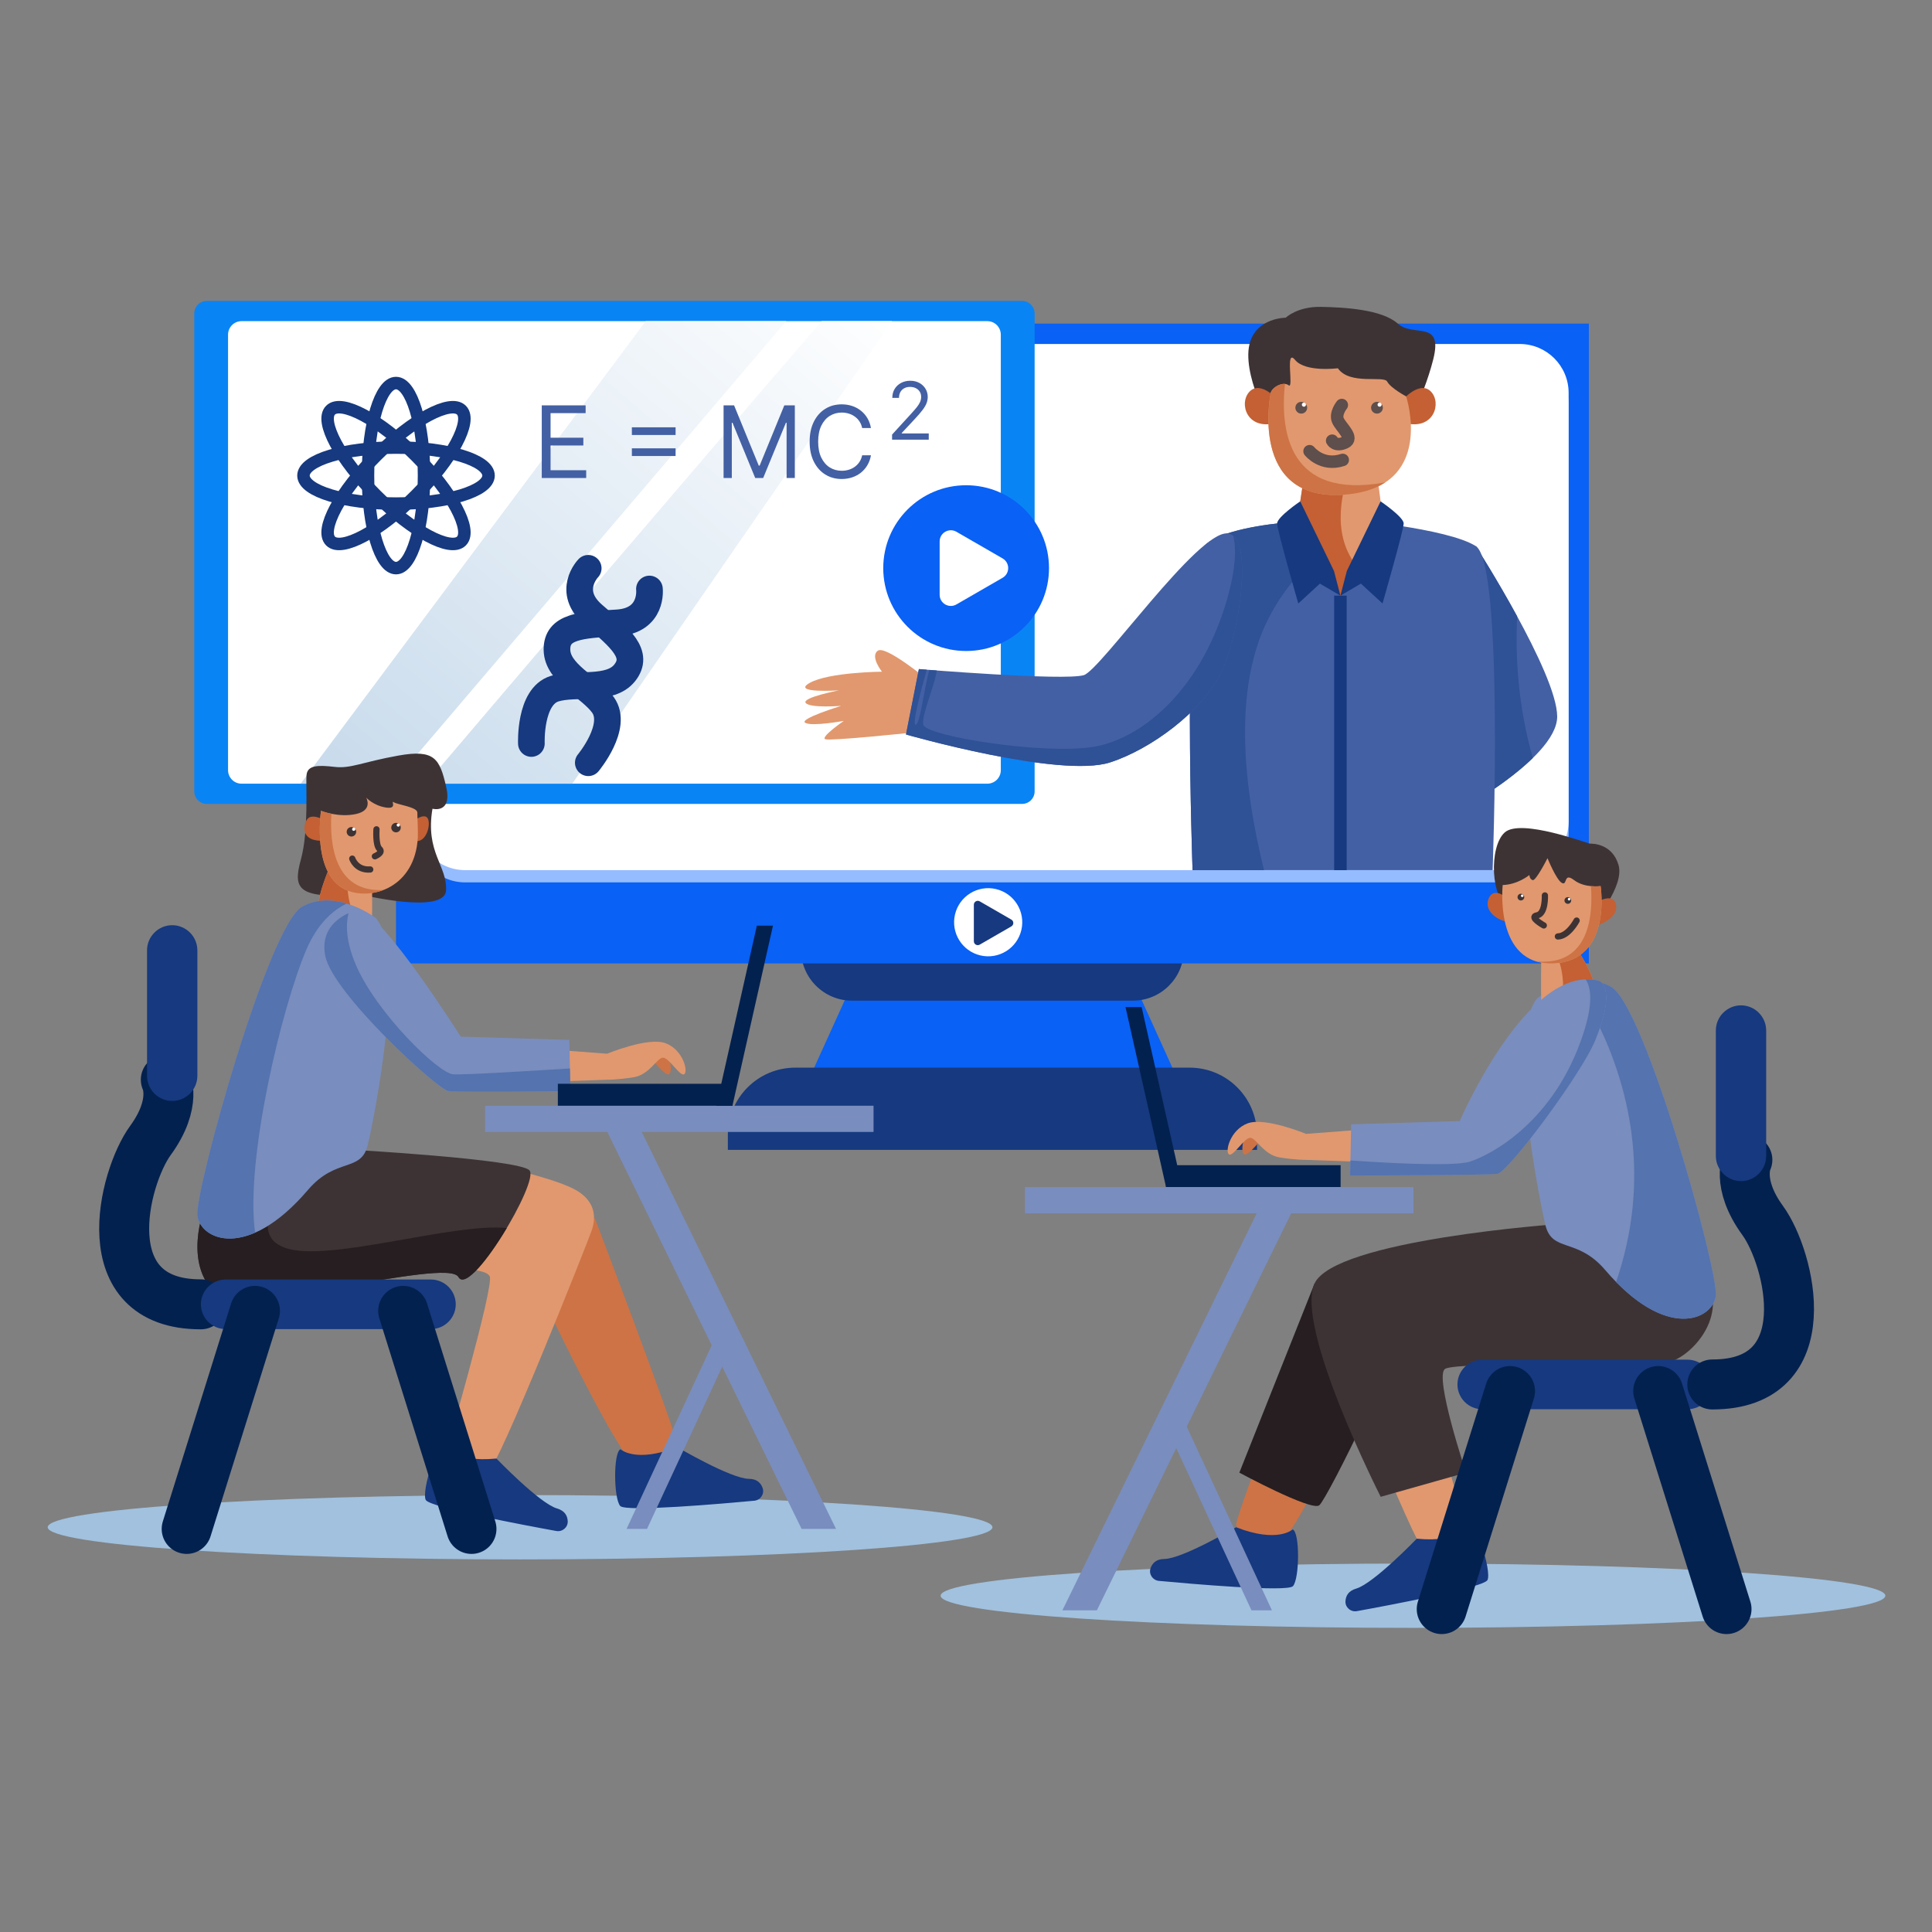 <svg width="290" height="290" viewBox="0 0 290 290" fill="none" xmlns="http://www.w3.org/2000/svg">
<rect x="0" y="0" width="290" height="290" fill="#808080" stroke="none"/>
<path d="M170.115 147.337L149.094 147.513L128.07 147.337L120.323 164.417H149.094H177.865L170.115 147.337Z" fill="#0961F5"/>
<path d="M170.044 150.201H127.891C123.663 150.201 120.234 146.772 120.234 142.544H177.705C177.705 146.775 174.275 150.201 170.044 150.201Z" fill="#16397F"/>
<path d="M188.683 172.598H109.253V170.379C109.253 164.788 113.784 160.257 119.375 160.257H178.561C184.152 160.257 188.683 164.788 188.683 170.379V172.598Z" fill="#16397F"/>
<path d="M238.493 48.572H59.442V144.616H238.493V48.572Z" fill="#0961F5"/>
<path d="M228.113 132.45H69.826C65.771 132.45 62.482 129.161 62.482 125.106V60.818C62.482 56.762 65.771 53.473 69.826 53.473H228.113C232.168 53.473 235.457 56.762 235.457 60.818V125.106C235.457 129.161 232.168 132.45 228.113 132.45Z" fill="#95BCFF"/>
<path d="M228.113 130.611H69.826C65.771 130.611 62.482 127.322 62.482 123.267V58.978C62.482 54.923 65.771 51.634 69.826 51.634H228.113C232.168 51.634 235.457 54.923 235.457 58.978V123.267C235.457 127.322 232.168 130.611 228.113 130.611Z" fill="white"/>
<path d="M153.31 139.599C153.954 136.848 152.247 134.096 149.496 133.451C146.746 132.807 143.994 134.514 143.349 137.265C142.705 140.016 144.412 142.768 147.163 143.412C149.913 144.057 152.666 142.349 153.31 139.599Z" fill="white"/>
<path d="M151.808 138.035L147.06 135.296C146.67 135.069 146.178 135.353 146.178 135.803V141.286C146.178 141.736 146.667 142.02 147.06 141.794L151.808 139.054C152.201 138.824 152.201 138.262 151.808 138.035Z" fill="#16397F"/>
<path d="M153.414 120.671H31.045C30.004 120.671 29.158 119.824 29.158 118.783V47.055C29.158 46.014 30.004 45.168 31.045 45.168H153.414C154.455 45.168 155.302 46.014 155.302 47.055V118.787C155.302 119.828 154.459 120.671 153.414 120.671Z" fill="#0984F5"/>
<path d="M148.2 117.634H36.26C35.139 117.634 34.232 116.727 34.232 115.606V50.232C34.232 49.111 35.139 48.204 36.26 48.204H148.197C149.318 48.204 150.225 49.111 150.225 50.232V115.606C150.228 116.727 149.321 117.634 148.2 117.634Z" fill="white"/>
<path d="M45.13 117.634H58.871L118.018 48.204H96.927L45.13 117.634Z" fill="url(#paint0_linear_47_1448)"/>
<path d="M85.904 117.634L133.888 48.204H123.332C105.028 69.382 76.088 103.367 63.951 117.634H85.904Z" fill="url(#paint1_linear_47_1448)"/>
<path d="M59.442 85.277C61.765 85.277 63.648 79.058 63.648 71.387C63.648 63.715 61.765 57.497 59.442 57.497C57.12 57.497 55.237 63.715 55.237 71.387C55.237 79.058 57.12 85.277 59.442 85.277Z" stroke="#16397F" stroke-width="1.875" stroke-miterlimit="10" stroke-linecap="round" stroke-linejoin="round"/>
<path d="M59.442 75.592C67.114 75.592 73.332 73.709 73.332 71.387C73.332 69.064 67.114 67.181 59.442 67.181C51.771 67.181 45.552 69.064 45.552 71.387C45.552 73.709 51.771 75.592 59.442 75.592Z" stroke="#16397F" stroke-width="1.875" stroke-miterlimit="10" stroke-linecap="round" stroke-linejoin="round"/>
<path d="M62.415 74.361C67.84 68.936 70.906 63.208 69.263 61.565C67.621 59.923 61.892 62.989 56.468 68.413C51.044 73.838 47.977 79.567 49.62 81.209C51.262 82.851 56.991 79.785 62.415 74.361Z" stroke="#16397F" stroke-width="1.875" stroke-miterlimit="10" stroke-linecap="round" stroke-linejoin="round"/>
<path d="M69.263 81.209C70.906 79.567 67.84 73.838 62.415 68.414C56.991 62.989 51.262 59.923 49.62 61.565C47.977 63.208 51.044 68.936 56.468 74.361C61.892 79.785 67.621 82.851 69.263 81.209Z" stroke="#16397F" stroke-width="1.875" stroke-miterlimit="10" stroke-linecap="round" stroke-linejoin="round"/>
<path d="M88.293 85.303C88.293 85.303 84.943 88.739 89.075 92.299C93.207 95.86 95.976 98.194 93.782 100.985C91.588 103.776 86.473 102.396 83.27 103.367C79.46 104.52 79.761 111.602 79.761 111.602" stroke="#16397F" stroke-width="4" stroke-miterlimit="10" stroke-linecap="round" stroke-linejoin="round"/>
<path d="M97.482 88.41C97.482 88.41 98.06 93.174 92.613 93.497C87.168 93.819 83.55 93.995 83.602 97.543C83.653 101.093 88.554 103.102 90.512 105.816C92.84 109.045 88.305 114.492 88.305 114.492" stroke="#16397F" stroke-width="4" stroke-miterlimit="10" stroke-linecap="round" stroke-linejoin="round"/>
<path d="M81.321 71.751V60.842H87.905V62.014H82.642V65.7H87.564V66.872H82.642V70.579H87.99V71.751H81.321ZM94.846 65.295V64.144H101.408V65.295H94.846ZM94.846 68.448V67.298H101.408V68.448H94.846ZM108.611 60.842H110.188L113.895 69.897H114.023L117.73 60.842H119.307V71.751H118.071V63.463H117.965L114.556 71.751H113.362L109.953 63.463H109.847V71.751H108.611V60.842ZM130.734 64.251H129.413C129.335 63.871 129.198 63.537 129.003 63.25C128.811 62.962 128.577 62.72 128.3 62.525C128.026 62.326 127.723 62.177 127.389 62.078C127.055 61.978 126.707 61.928 126.345 61.928C125.684 61.928 125.086 62.095 124.55 62.429C124.017 62.763 123.593 63.255 123.277 63.905C122.964 64.555 122.808 65.352 122.808 66.296C122.808 67.241 122.964 68.038 123.277 68.688C123.593 69.338 124.017 69.83 124.55 70.164C125.086 70.497 125.684 70.664 126.345 70.664C126.707 70.664 127.055 70.615 127.389 70.515C127.723 70.416 128.026 70.268 128.3 70.073C128.577 69.874 128.811 69.631 129.003 69.343C129.198 69.052 129.335 68.718 129.413 68.342H130.734C130.635 68.899 130.454 69.398 130.191 69.839C129.928 70.279 129.601 70.654 129.211 70.963C128.82 71.268 128.382 71.501 127.895 71.66C127.412 71.82 126.895 71.9 126.345 71.9C125.415 71.9 124.587 71.673 123.863 71.218C123.138 70.764 122.568 70.118 122.153 69.279C121.737 68.441 121.53 67.447 121.53 66.296C121.53 65.146 121.737 64.151 122.153 63.313C122.568 62.475 123.138 61.829 123.863 61.375C124.587 60.92 125.415 60.693 126.345 60.693C126.895 60.693 127.412 60.773 127.895 60.932C128.382 61.092 128.82 61.327 129.211 61.636C129.601 61.941 129.928 62.314 130.191 62.754C130.454 63.191 130.635 63.69 130.734 64.251Z" fill="#4360A4"/>
<path d="M133.903 66V65.233L136.784 62.08C137.122 61.71 137.401 61.389 137.619 61.117C137.838 60.841 138 60.582 138.105 60.341C138.213 60.097 138.267 59.841 138.267 59.574C138.267 59.267 138.193 59.001 138.045 58.777C137.901 58.553 137.702 58.379 137.449 58.257C137.196 58.135 136.912 58.074 136.597 58.074C136.261 58.074 135.969 58.144 135.719 58.283C135.472 58.419 135.28 58.611 135.143 58.858C135.01 59.105 134.943 59.395 134.943 59.727H133.938C133.938 59.216 134.055 58.767 134.291 58.381C134.527 57.994 134.848 57.693 135.254 57.477C135.663 57.261 136.122 57.153 136.631 57.153C137.142 57.153 137.595 57.261 137.99 57.477C138.385 57.693 138.695 57.984 138.919 58.351C139.143 58.717 139.256 59.125 139.256 59.574C139.256 59.895 139.197 60.209 139.081 60.516C138.967 60.82 138.768 61.159 138.484 61.534C138.203 61.906 137.812 62.361 137.312 62.898L135.352 64.994V65.062H139.409V66H133.903Z" fill="#4360A4"/>
<path d="M221.519 81.969C221.519 81.969 233.723 101.042 233.739 107.547C233.755 114.051 217.093 122.823 217.093 122.823L221.519 81.969Z" fill="#4360A4"/>
<path d="M221.519 81.969L217.093 122.823C217.093 122.823 225.181 118.563 230.079 113.78C227.886 106.062 227.426 98.695 227.732 92.523C224.645 86.855 221.519 81.969 221.519 81.969Z" fill="#2F5196"/>
<path d="M201.996 77.927C201.996 77.927 183.418 77.958 180.435 82.368C177.453 86.775 179.008 130.611 179.008 130.611H224.048C224.048 130.611 225.772 84.677 221.522 81.972C217.269 79.264 201.996 77.927 201.996 77.927Z" fill="#4360A4"/>
<path d="M190.388 92.861C194.424 84.942 200.715 80.698 206.98 78.485C204.109 78.115 201.996 77.93 201.996 77.93C201.996 77.93 183.418 77.962 180.435 82.371C177.453 86.778 179.008 130.614 179.008 130.614H189.737C186.71 118.429 184.979 103.475 190.388 92.861Z" fill="#2F5196"/>
<path d="M195.788 71.122L195.172 75.254C195.172 75.254 193.974 83.307 201.203 89.409C201.203 89.409 208.187 82.879 207.235 75.254L206.696 71.122H195.788Z" fill="#E1986E"/>
<path d="M202.42 71.122H195.788L195.172 75.254C195.172 75.254 193.974 83.307 201.203 89.409C201.203 89.409 202.736 87.976 204.266 85.67C199.773 81.005 201.309 74.306 202.42 71.122Z" fill="#C46033"/>
<path d="M139.463 102.22C139.463 102.22 132.972 96.814 131.764 97.673C130.557 98.532 132.387 100.825 132.387 100.825C132.387 100.825 124.443 100.886 121.553 102.498C118.663 104.111 125.921 103.625 125.921 103.625C125.921 103.625 120.272 104.717 120.946 105.522C121.62 106.327 126.256 105.953 126.256 105.953C126.256 105.953 119.857 107.914 120.873 108.498C121.888 109.083 126.659 108.208 126.659 108.208C126.659 108.208 123.031 110.705 123.903 110.97C124.778 111.232 136.452 110.015 136.452 110.015L139.463 102.22Z" fill="#E1986E"/>
<path d="M183.232 101.064C180.41 106.796 172.756 112.467 166.615 114.444C159.098 116.864 135.992 110.248 135.992 110.248L137.928 100.432C137.928 100.432 159.648 102.217 162.675 101.345C165.169 100.624 179.768 79.692 184.238 80.069C188.294 80.411 186.055 95.333 183.232 101.064Z" fill="#4360A4"/>
<path d="M185.129 80.459C185.573 82.387 185.49 85.223 184.34 89.409C180.512 103.341 171.542 110.899 164.083 112.11C156.624 113.32 138.988 110.497 138.585 108.782C138.269 107.444 140.294 102.967 140.616 100.643C140.204 100.611 139.831 100.582 139.502 100.557C138.748 103.114 138.138 108.562 137.477 108.782C136.772 109.019 138.371 103.137 139.112 100.528C138.362 100.47 137.928 100.432 137.928 100.432L135.992 110.248C135.992 110.248 159.098 116.861 166.615 114.444C172.756 112.467 180.41 106.799 183.232 101.064C185.816 95.815 187.91 82.863 185.129 80.459Z" fill="#2F5196"/>
<path d="M196.401 86.609C196.57 86.676 201.2 89.409 201.2 89.409L200.227 85.67L196.401 86.609Z" fill="#16397F"/>
<path d="M206 86.609C205.831 86.676 201.2 89.409 201.2 89.409L202.174 85.67L206 86.609Z" fill="#16397F"/>
<path d="M195.168 75.254C195.168 75.254 191.707 77.601 191.701 78.568C191.697 79.536 194.878 90.584 194.878 90.584L200.22 85.67L195.168 75.254Z" fill="#16397F"/>
<path d="M207.229 75.254C207.229 75.254 210.691 77.601 210.697 78.568C210.7 79.536 207.52 90.584 207.52 90.584L202.177 85.67L207.229 75.254Z" fill="#16397F"/>
<path d="M191.937 66.022C191.937 66.022 187.281 58.633 187.374 53.154C187.466 47.674 192.991 47.69 192.991 47.69C192.991 47.69 194.715 45.995 198.279 46.062C201.842 46.129 207.427 46.448 209.809 48.572C212.191 50.698 216.652 47.917 215.135 53.943C213.619 59.971 210.164 66.169 210.164 66.169L191.937 66.022Z" fill="#3D3335"/>
<path d="M191.889 60.102C191.889 60.102 189.28 57.065 187.591 58.751C185.902 60.441 187.099 64.598 191.426 63.513L191.889 60.102Z" fill="#C46033"/>
<path d="M210.464 60.102C210.464 60.102 213.072 57.065 214.762 58.751C216.451 60.441 215.253 64.598 210.927 63.513L210.464 60.102Z" fill="#C46033"/>
<path d="M190.727 59.029C190.727 59.029 187.409 75.152 201.545 74.27C215.681 73.389 211.067 59.496 211.067 59.496C211.067 59.496 208.736 58.257 208.229 57.283C207.721 56.309 202.615 57.861 200.817 55.277C200.817 55.277 195.96 55.913 194.399 54.029C192.841 52.145 194.249 58.477 193.428 57.832C192.608 57.187 190.867 58.151 190.727 59.029Z" fill="#E1986E"/>
<path d="M201.548 74.27C204.358 74.095 206.418 73.402 207.928 72.409C193.345 75.062 192.138 64.624 192.876 57.624C192.001 57.548 190.842 58.321 190.727 59.029C190.727 59.029 187.409 75.149 201.548 74.27Z" fill="#CE7345"/>
<path d="M201.408 60.795C201.408 60.795 200.389 62.05 200.817 63.081C201.245 64.116 203.34 65.776 201.89 66.431C200.441 67.086 199.962 66.15 199.962 66.15" stroke="#5E4E4C" stroke-width="1.875" stroke-miterlimit="10" stroke-linecap="round" stroke-linejoin="round"/>
<path d="M196.57 67.728C196.57 67.728 198.429 70.078 201.549 69.037" stroke="#5E4E4C" stroke-width="1.875" stroke-miterlimit="10" stroke-linecap="round" stroke-linejoin="round"/>
<path d="M196.209 61.201C196.209 61.689 195.814 62.085 195.325 62.085C194.836 62.085 194.44 61.689 194.44 61.201C194.44 60.712 194.836 60.316 195.325 60.316C195.814 60.316 196.209 60.712 196.209 61.201Z" fill="#5E4E4C"/>
<path d="M195.721 61.051C195.892 61.051 196.031 60.912 196.031 60.741C196.031 60.57 195.892 60.431 195.721 60.431C195.55 60.431 195.411 60.57 195.411 60.741C195.411 60.912 195.55 61.051 195.721 61.051Z" fill="white"/>
<path d="M207.574 61.201C207.574 61.689 207.178 62.085 206.69 62.085C206.201 62.085 205.805 61.689 205.805 61.201C205.805 60.712 206.201 60.316 206.69 60.316C207.178 60.316 207.574 60.712 207.574 61.201Z" fill="#5E4E4C"/>
<path d="M207.082 61.051C207.254 61.051 207.392 60.912 207.392 60.741C207.392 60.57 207.254 60.431 207.082 60.431C206.911 60.431 206.773 60.57 206.773 60.741C206.773 60.912 206.911 61.051 207.082 61.051Z" fill="white"/>
<path d="M201.2 89.409V130.611" stroke="#16397F" stroke-width="1.875" stroke-miterlimit="10"/>
<path d="M78.065 234.07C117.224 234.07 148.969 231.908 148.969 229.242C148.969 226.575 117.224 224.414 78.065 224.414C38.905 224.414 7.16 226.575 7.16 229.242C7.16 231.908 38.905 234.07 78.065 234.07Z" fill="#A1C1DE"/>
<path d="M78.556 188.733C78.556 188.733 93.076 220.03 95.864 220.374C98.651 220.719 101.576 218.168 101.611 216.757C101.646 215.342 89.279 182.842 89.279 182.842L78.556 188.733Z" fill="#CE7345"/>
<path d="M93.142 217.539C93.142 217.539 95.397 219.653 101.643 217.21C101.643 217.21 109.69 221.955 112.417 221.978C113.675 221.987 114.237 222.658 114.479 223.379C114.773 224.258 114.147 225.177 113.224 225.263C108.601 225.694 93.931 226.988 93.098 226.052C92.105 224.941 92.044 217.957 93.142 217.539Z" fill="#16397F"/>
<path d="M76.756 175.481C76.756 175.481 83.924 177.126 86.581 178.713C89.238 180.3 89.56 182.57 88.813 184.703C88.066 186.836 74.843 220.1 73.256 220.994C71.669 221.888 66.528 219.512 66.528 219.512C66.528 219.512 74.284 192.862 73.502 191.566C72.723 190.269 69.057 191.051 69.153 189.037C69.248 187.018 76.756 175.481 76.756 175.481Z" fill="#E1986E"/>
<path d="M67.307 216.801C67.307 216.801 67.847 219.602 74.517 218.931C74.517 218.931 80.99 225.669 83.608 226.425C84.815 226.773 85.179 227.572 85.218 228.332C85.265 229.258 84.413 229.973 83.5 229.807C78.933 228.977 64.456 226.269 63.903 225.142C63.252 223.804 65.669 215.741 67.307 216.801Z" fill="#16397F"/>
<path d="M30.937 180.613C30.937 180.613 27.645 188.321 31.531 193.248C35.417 198.175 67.074 188.567 68.817 191.69C70.561 194.813 80.955 177.381 79.486 175.683C78.014 173.984 52.197 172.544 52.197 172.544C52.197 172.544 35.481 173.795 30.937 180.613Z" fill="#3D3335"/>
<path d="M68.82 191.69C69.772 193.395 73.3 188.973 76.072 184.33C67.917 183.522 49.272 189.544 42.844 187.325C36.272 185.058 43.648 176.143 46.123 173.403C40.864 174.409 33.682 176.494 30.939 180.61C30.939 180.61 27.647 188.318 31.533 193.245C35.419 198.172 67.077 188.567 68.82 191.69Z" fill="#261E20"/>
<path d="M54.132 134.264C54.132 134.264 66.78 137.361 66.956 133.629C67.131 129.899 63.81 127.977 64.915 121.395C64.915 121.395 67.93 122.2 66.962 118.052C65.994 113.907 65.266 112.435 59.793 113.416C54.32 114.396 52.679 115.399 50.207 115.111C47.736 114.824 46.168 114.849 46.015 116.318C45.865 117.784 46.379 124.589 45.162 129.021C43.952 133.456 44.606 134.97 54.132 134.264Z" fill="#3D3335"/>
<path d="M49.521 130.081C49.521 130.081 47.024 135.771 48.059 136.828C49.093 137.885 55.776 139.98 55.837 138.153C55.898 136.327 55.837 131.837 55.837 131.837L49.521 130.081Z" fill="#E1986E"/>
<path d="M49.521 130.081C49.521 130.081 47.024 135.771 48.059 136.828C48.748 137.534 51.954 138.699 54.03 138.856C52.213 136.668 52.018 133.022 52.098 130.796L49.521 130.081Z" fill="#C46033"/>
<path d="M49.17 123.378C49.17 123.378 46.884 121.862 46.095 122.999C45.306 124.135 45.265 126.77 49.521 126.096L49.17 123.378Z" fill="#C46033"/>
<path d="M61.924 123.305C61.924 123.305 63.68 121.948 64.194 122.826C64.708 123.704 64.044 126.3 62.556 126.249C61.068 126.198 61.924 123.305 61.924 123.305Z" fill="#C46033"/>
<path d="M48.187 121.708C48.187 121.708 46.673 131.626 52.249 133.712C56.029 135.123 62.279 133.102 62.716 125.748C62.773 124.803 62.642 122.797 62.646 121.967C62.649 121.137 59.702 120.798 59.124 120.425C58.546 120.051 59.797 121.514 57.91 121.21C56.023 120.907 54.966 119.722 54.966 119.722C54.966 119.722 56.055 121.625 53.417 122.191C50.773 122.756 48.187 121.708 48.187 121.708Z" fill="#E1986E"/>
<path d="M49.745 122.149C48.806 121.961 48.184 121.708 48.184 121.708C48.184 121.708 46.67 131.626 52.245 133.711C53.791 134.289 55.752 134.293 57.559 133.59C50.077 133.98 49.48 126.472 49.745 122.149Z" fill="#CE7345"/>
<path d="M56.511 124.483C56.511 124.483 56.342 126.856 56.965 127.427C57.588 127.999 56.272 128.532 56.272 128.532" stroke="#3D3335" stroke-width="0.938" stroke-miterlimit="10" stroke-linecap="round" stroke-linejoin="round"/>
<path d="M53.462 124.857C53.462 125.25 53.142 125.566 52.75 125.566C52.357 125.566 52.038 125.246 52.038 124.857C52.038 124.467 52.357 124.145 52.75 124.145C53.142 124.145 53.462 124.464 53.462 124.857Z" fill="#3D3335"/>
<path d="M53.094 124.713C53.228 124.713 53.337 124.604 53.337 124.47C53.337 124.336 53.228 124.228 53.094 124.228C52.96 124.228 52.852 124.336 52.852 124.47C52.852 124.604 52.96 124.713 53.094 124.713Z" fill="white"/>
<path d="M59.442 124.94C59.836 124.94 60.154 124.621 60.154 124.228C60.154 123.834 59.836 123.516 59.442 123.516C59.049 123.516 58.73 123.834 58.73 124.228C58.73 124.621 59.049 124.94 59.442 124.94Z" fill="#3D3335"/>
<path d="M60.026 123.841C60.026 123.975 59.918 124.084 59.784 124.084C59.65 124.084 59.541 123.975 59.541 123.841C59.541 123.707 59.65 123.599 59.784 123.599C59.918 123.599 60.026 123.707 60.026 123.841Z" fill="white"/>
<path d="M52.878 128.883C52.878 128.883 53.452 130.665 55.573 130.512" stroke="#3D3335" stroke-width="0.938" stroke-miterlimit="10" stroke-linecap="round" stroke-linejoin="round"/>
<path d="M56.405 137.786C56.405 137.786 50.469 133.271 45.363 136.094C40.258 138.916 29.225 178.786 29.634 182.433C30.043 186.083 37.077 189.327 46.229 178.608C50.479 173.633 54.215 176.063 55.221 171.809C56.051 168.303 61.154 143.25 56.405 137.786Z" fill="#798DBE"/>
<path d="M45.983 142.544C47.634 138.686 49.898 136.665 52.04 135.627C50.041 135.03 47.621 134.842 45.363 136.09C40.258 138.913 29.225 178.783 29.634 182.43C29.912 184.917 33.274 187.213 38.287 185.026C36.774 173.99 42.355 151.015 45.983 142.544Z" fill="#5473AF"/>
<path d="M97.502 158.545C97.502 158.545 99.814 161.566 100.421 161.24C101.027 160.914 100.583 157.98 99.463 157.718C98.342 157.456 97.502 158.545 97.502 158.545Z" fill="#CE7345"/>
<path d="M83.736 157.606L91.138 158.168C91.138 158.168 97.298 155.601 99.922 156.594C102.544 157.59 103.33 160.854 102.701 161.25C102.071 161.645 100.363 158.65 99.466 158.759C98.569 158.867 97.47 161.326 95.085 161.706C92.7 162.086 91.138 162.07 91.138 162.07L83.736 162.335V157.606Z" fill="#E1986E"/>
<path d="M53.86 136.528C53.86 136.528 47.739 137.805 48.812 143.447C49.888 149.09 65.717 163.558 67.31 163.775C68.903 163.996 85.62 163.775 85.62 163.775L85.457 156.092L69.162 155.607C69.162 155.61 57.504 137.147 53.86 136.528Z" fill="#798DBE"/>
<path d="M68.038 161.265C65.822 161.141 56.348 151.919 53.324 144.616C51.903 141.187 51.906 138.721 52.309 137.071C50.575 137.869 48.097 139.689 48.815 143.447C49.891 149.09 65.72 163.558 67.313 163.775C68.907 163.995 85.623 163.775 85.623 163.775L85.55 160.378C80.983 160.671 69.794 161.364 68.038 161.265Z" fill="#5473AF"/>
<path d="M24.889 162.07C24.889 162.07 26.683 165.545 22.587 171.177C18.486 176.81 13.735 195.81 30.154 195.784" stroke="#03214F" stroke-width="7.501" stroke-miterlimit="10" stroke-linecap="round" stroke-linejoin="round"/>
<path d="M64.689 199.501H33.874C31.828 199.501 30.154 197.828 30.154 195.781C30.154 193.734 31.828 192.061 33.874 192.061H64.689C66.735 192.061 68.409 193.734 68.409 195.781C68.409 197.828 66.735 199.501 64.689 199.501Z" fill="#16397F"/>
<path d="M38.272 196.767L28.021 229.497" stroke="#03214F" stroke-width="7.501" stroke-miterlimit="10" stroke-linecap="round" stroke-linejoin="round"/>
<path d="M60.518 196.767L70.769 229.497" stroke="#03214F" stroke-width="7.501" stroke-miterlimit="10" stroke-linecap="round" stroke-linejoin="round"/>
<path d="M25.847 165.257C23.771 165.257 22.07 163.558 22.07 161.48V142.653C22.07 140.577 23.768 138.875 25.847 138.875C27.923 138.875 29.625 140.574 29.625 142.653V161.48C29.622 163.558 27.923 165.257 25.847 165.257Z" fill="#16397F"/>
<path d="M97.118 229.497H94.05L107.257 201.011H110.325L97.118 229.497Z" fill="#798DBE"/>
<path d="M125.493 229.497H120.324L90.448 168.456H95.618L125.493 229.497Z" fill="#798DBE"/>
<path d="M131.123 165.972H72.806V169.909H131.123V165.972Z" fill="#798DBE"/>
<path d="M109.943 165.972H107.522L113.605 138.948H116.026L109.943 165.972Z" fill="#03214F"/>
<path d="M109.943 162.68H83.736V165.972H109.943V162.68Z" fill="#03214F"/>
<path d="M145.02 97.718C151.89 97.718 157.46 92.148 157.46 85.277C157.46 78.406 151.89 72.837 145.02 72.837C138.149 72.837 132.579 78.406 132.579 85.277C132.579 92.148 138.149 97.718 145.02 97.718Z" fill="#0961F5"/>
<path d="M152.29 92.547C156.305 88.532 156.305 82.022 152.29 78.007C148.274 73.991 141.764 73.991 137.749 78.007C133.733 82.022 133.733 88.532 137.749 92.547C141.764 96.563 148.274 96.563 152.29 92.547Z" fill="#0961F5"/>
<path d="M150.493 83.821L143.564 79.82C142.443 79.175 141.044 79.983 141.044 81.273V89.275C141.044 90.568 142.443 91.376 143.564 90.728L150.493 86.727C151.614 86.085 151.614 84.469 150.493 83.821Z" fill="white"/>
<path d="M175.026 178.193H177.446L171.363 151.166H168.943L175.026 178.193Z" fill="#03214F"/>
<path d="M175.025 178.191H201.231V174.899H175.025V178.191Z" fill="#03214F"/>
<path d="M212.095 244.349C251.255 244.349 283 242.187 283 239.521C283 236.854 251.255 234.693 212.095 234.693C172.936 234.693 141.191 236.854 141.191 239.521C141.191 242.187 172.936 244.349 212.095 244.349Z" fill="#A1C1DE"/>
<path d="M208.621 200.765C208.621 200.765 194.102 232.061 191.314 232.406C188.527 232.751 185.602 230.2 185.567 228.788C185.531 227.374 197.899 194.874 197.899 194.874L208.621 200.765Z" fill="#CE7345"/>
<path d="M194.035 229.571C194.035 229.571 191.781 231.684 185.535 229.242C185.535 229.242 177.488 233.987 174.761 234.009C173.503 234.019 172.941 234.689 172.698 235.411C172.404 236.289 173.03 237.209 173.953 237.295C178.577 237.726 193.246 239.019 194.08 238.084C195.073 236.969 195.134 229.989 194.035 229.571Z" fill="#16397F"/>
<path d="M186.03 221.051C186.03 221.051 196.81 226.863 198.017 225.956C199.224 225.049 211.358 200.417 210.464 198.153C209.57 195.889 197.311 192.68 197.311 192.68L186.03 221.051Z" fill="#261E20"/>
<path d="M210.422 187.51C210.422 187.51 203.253 189.155 200.596 190.742C197.94 192.329 197.617 194.599 198.364 196.732C199.112 198.865 212.335 232.129 213.922 233.023C215.509 233.917 220.65 231.541 220.65 231.541C220.65 231.541 212.893 204.891 213.676 203.594C214.458 202.298 218.121 203.08 218.025 201.065C217.929 199.05 210.422 187.51 210.422 187.51Z" fill="#E1986E"/>
<path d="M219.871 228.83C219.871 228.83 219.331 231.63 212.661 230.96C212.661 230.96 206.188 237.698 203.57 238.454C202.363 238.802 201.998 239.601 201.96 240.361C201.912 241.287 202.765 242.002 203.678 241.836C208.244 241.006 222.722 238.298 223.275 237.171C223.926 235.836 221.509 227.773 219.871 228.83Z" fill="#16397F"/>
<path d="M234.087 183.723C234.087 183.723 200.271 186.083 197.307 192.68C194.344 199.277 207.248 224.676 207.248 224.676L220.062 221.051C220.062 221.051 215.24 206.606 216.904 205.478C218.571 204.354 247.185 204.884 250.241 204.488C253.297 204.092 259.421 198.124 256.222 192.032C253.025 185.942 234.087 183.723 234.087 183.723Z" fill="#3D3335"/>
<path d="M230.772 149.815C230.772 149.815 236.708 145.3 241.814 148.122C246.92 150.945 257.953 190.815 257.544 194.462C257.135 198.112 250.101 201.356 240.949 190.636C236.699 185.661 232.963 188.091 231.957 183.838C231.127 180.332 226.024 155.282 230.772 149.815Z" fill="#798DBE"/>
<path d="M257.544 194.462C257.953 190.812 246.92 150.945 241.814 148.122C239.541 146.864 237.104 147.065 235.099 147.672C237.529 149.435 240.179 153.133 242.606 160.317C247.367 174.399 244.819 185.952 242.581 192.421C250.925 200.96 257.161 197.891 257.544 194.462Z" fill="#5473AF"/>
<path d="M237.047 142.965C237.047 142.965 240.154 147.803 239.119 148.86C238.085 149.917 231.401 152.012 231.341 150.185C231.28 148.359 231.341 143.869 231.341 143.869L237.047 142.965Z" fill="#E1986E"/>
<path d="M234.466 150.693C236.379 150.294 238.563 149.429 239.119 148.86C240.154 147.803 237.047 142.966 237.047 142.966L233.716 143.492C234.425 145.063 234.904 147.382 234.466 150.693Z" fill="#C46033"/>
<path d="M239.276 138.591C239.212 138.332 243.896 133.051 242.942 129.822C241.987 126.594 239.011 126.629 238.682 126.635C238.356 126.642 228.294 122.8 225.868 124.949C223.441 127.095 223.77 135.212 226.577 136.167C229.387 137.122 239.276 138.591 239.276 138.591Z" fill="#3D3335"/>
<path d="M226.564 135.123C226.564 135.123 224.281 132.802 223.441 134.903C222.601 137.004 225.456 138.597 226.969 138.37C228.48 138.147 226.564 135.123 226.564 135.123Z" fill="#C46033"/>
<path d="M239.004 135.794C239.004 135.794 242.239 133.587 242.581 135.883C242.922 138.179 239.011 139.153 239.011 139.153L239.004 135.794Z" fill="#C46033"/>
<path d="M225.561 132.846C225.561 132.846 224.239 144.942 233.138 144.61C242.034 144.278 240.259 133.006 240.259 133.006C240.259 133.006 237.893 133.341 236.274 132.109C234.655 130.873 235.31 132.99 234.454 132.536C233.598 132.083 232.286 128.813 232.286 128.813C232.286 128.813 230.539 132.284 230.05 132.109C229.562 131.933 229.571 131.339 229.571 131.339C229.571 131.339 227.857 132.776 225.561 132.846Z" fill="#E1986E"/>
<path d="M240.256 133.006C240.256 133.006 239.63 133.092 238.803 133.012C239.122 137.138 238.704 145.06 230.6 144.303C231.337 144.527 232.174 144.645 233.135 144.607C242.034 144.278 240.256 133.006 240.256 133.006Z" fill="#CE7345"/>
<path d="M231.893 134.408C231.893 134.408 232.017 137.173 230.714 137.4C229.412 137.626 231.73 138.91 231.73 138.91" stroke="#3D3335" stroke-width="0.938" stroke-miterlimit="10" stroke-linecap="round" stroke-linejoin="round"/>
<path d="M236.657 138.182C236.657 138.182 235.425 140.526 233.844 140.564" stroke="#3D3335" stroke-width="0.938" stroke-miterlimit="10" stroke-linecap="round" stroke-linejoin="round"/>
<path d="M235.84 135.164C235.84 135.442 235.613 135.669 235.335 135.669C235.058 135.669 234.831 135.442 234.831 135.164C234.831 134.887 235.058 134.66 235.335 134.66C235.613 134.66 235.84 134.887 235.84 135.164Z" fill="#3D3335"/>
<path d="M235.731 134.966C235.731 135.075 235.642 135.164 235.533 135.164C235.425 135.164 235.335 135.075 235.335 134.966C235.335 134.858 235.425 134.768 235.533 134.768C235.642 134.765 235.731 134.855 235.731 134.966Z" fill="white"/>
<path d="M228.291 135.165C228.57 135.165 228.796 134.939 228.796 134.66C228.796 134.381 228.57 134.156 228.291 134.156C228.013 134.156 227.787 134.381 227.787 134.66C227.787 134.939 228.013 135.165 228.291 135.165Z" fill="#3D3335"/>
<path d="M228.489 134.657C228.598 134.657 228.686 134.568 228.686 134.459C228.686 134.35 228.598 134.261 228.489 134.261C228.379 134.261 228.291 134.35 228.291 134.459C228.291 134.568 228.379 134.657 228.489 134.657Z" fill="white"/>
<path d="M189.676 170.577C189.676 170.577 187.364 173.598 186.757 173.272C186.15 172.946 186.594 170.012 187.715 169.75C188.836 169.488 189.676 170.577 189.676 170.577Z" fill="#CE7345"/>
<path d="M203.442 169.638L196.04 170.2C196.04 170.2 189.88 167.633 187.255 168.626C184.634 169.622 183.848 172.886 184.477 173.282C185.106 173.677 186.815 170.682 187.712 170.791C188.609 170.899 189.708 173.358 192.093 173.738C194.475 174.118 196.04 174.102 196.04 174.102L203.442 174.367V169.638Z" fill="#E1986E"/>
<path d="M239.901 147.193C239.901 147.193 242.871 147.761 239.461 156.115C237.35 161.288 226.343 175.97 224.75 176.19C223.156 176.411 202.653 176.443 202.653 176.443L202.816 168.76L219.11 168.274C219.114 168.278 229.287 144.616 239.901 147.193Z" fill="#798DBE"/>
<path d="M239.901 147.193C239.266 147.04 238.633 146.982 238.004 147.005C238.892 148.317 239.084 150.744 237.685 155.074C233.384 168.377 223.769 173.361 220.649 174.364C218.047 175.197 206.481 174.456 202.704 174.188L202.656 176.446C202.656 176.446 223.159 176.414 224.753 176.194C226.346 175.973 237.35 161.291 239.464 156.118C242.874 147.761 239.901 147.193 239.901 147.193Z" fill="#5473AF"/>
<path d="M222.489 211.532H253.303C255.35 211.532 257.023 209.859 257.023 207.812C257.023 205.766 255.35 204.092 253.303 204.092H222.489C220.442 204.092 218.769 205.766 218.769 207.812C218.769 209.859 220.442 211.532 222.489 211.532Z" fill="#16397F"/>
<path d="M262.286 174.099C262.286 174.099 260.488 177.573 264.588 183.206C268.688 188.838 273.439 207.838 257.02 207.812" stroke="#03214F" stroke-width="7.501" stroke-miterlimit="10" stroke-linecap="round" stroke-linejoin="round"/>
<path d="M248.903 208.799L259.157 241.529" stroke="#03214F" stroke-width="7.501" stroke-miterlimit="10" stroke-linecap="round" stroke-linejoin="round"/>
<path d="M226.66 208.799L216.409 241.529" stroke="#03214F" stroke-width="7.501" stroke-miterlimit="10" stroke-linecap="round" stroke-linejoin="round"/>
<path d="M261.331 177.289C263.407 177.289 265.109 175.59 265.109 173.511V154.684C265.109 152.608 263.41 150.906 261.331 150.906C259.256 150.906 257.554 152.605 257.554 154.684V173.511C257.554 175.59 259.256 177.289 261.331 177.289Z" fill="#16397F"/>
<path d="M187.849 241.712H190.918L177.708 213.225H174.639L187.849 241.712Z" fill="#798DBE"/>
<path d="M159.471 241.712H164.644L194.52 180.671H189.347L159.471 241.712Z" fill="#798DBE"/>
<path d="M153.844 182.12H212.161V178.182H153.844V182.12Z" fill="#798DBE"/>
<defs>
<linearGradient id="paint0_linear_47_1448" x1="120.088" y1="33.569" x2="-1.481" y2="175.776" gradientUnits="userSpaceOnUse">
<stop stop-color="white"/>
<stop offset="1" stop-color="#A1C1DE"/>
</linearGradient>
<linearGradient id="paint1_linear_47_1448" x1="135.492" y1="46.738" x2="13.922" y2="188.945" gradientUnits="userSpaceOnUse">
<stop stop-color="white"/>
<stop offset="1" stop-color="#A1C1DE"/>
</linearGradient>
</defs>
</svg>

